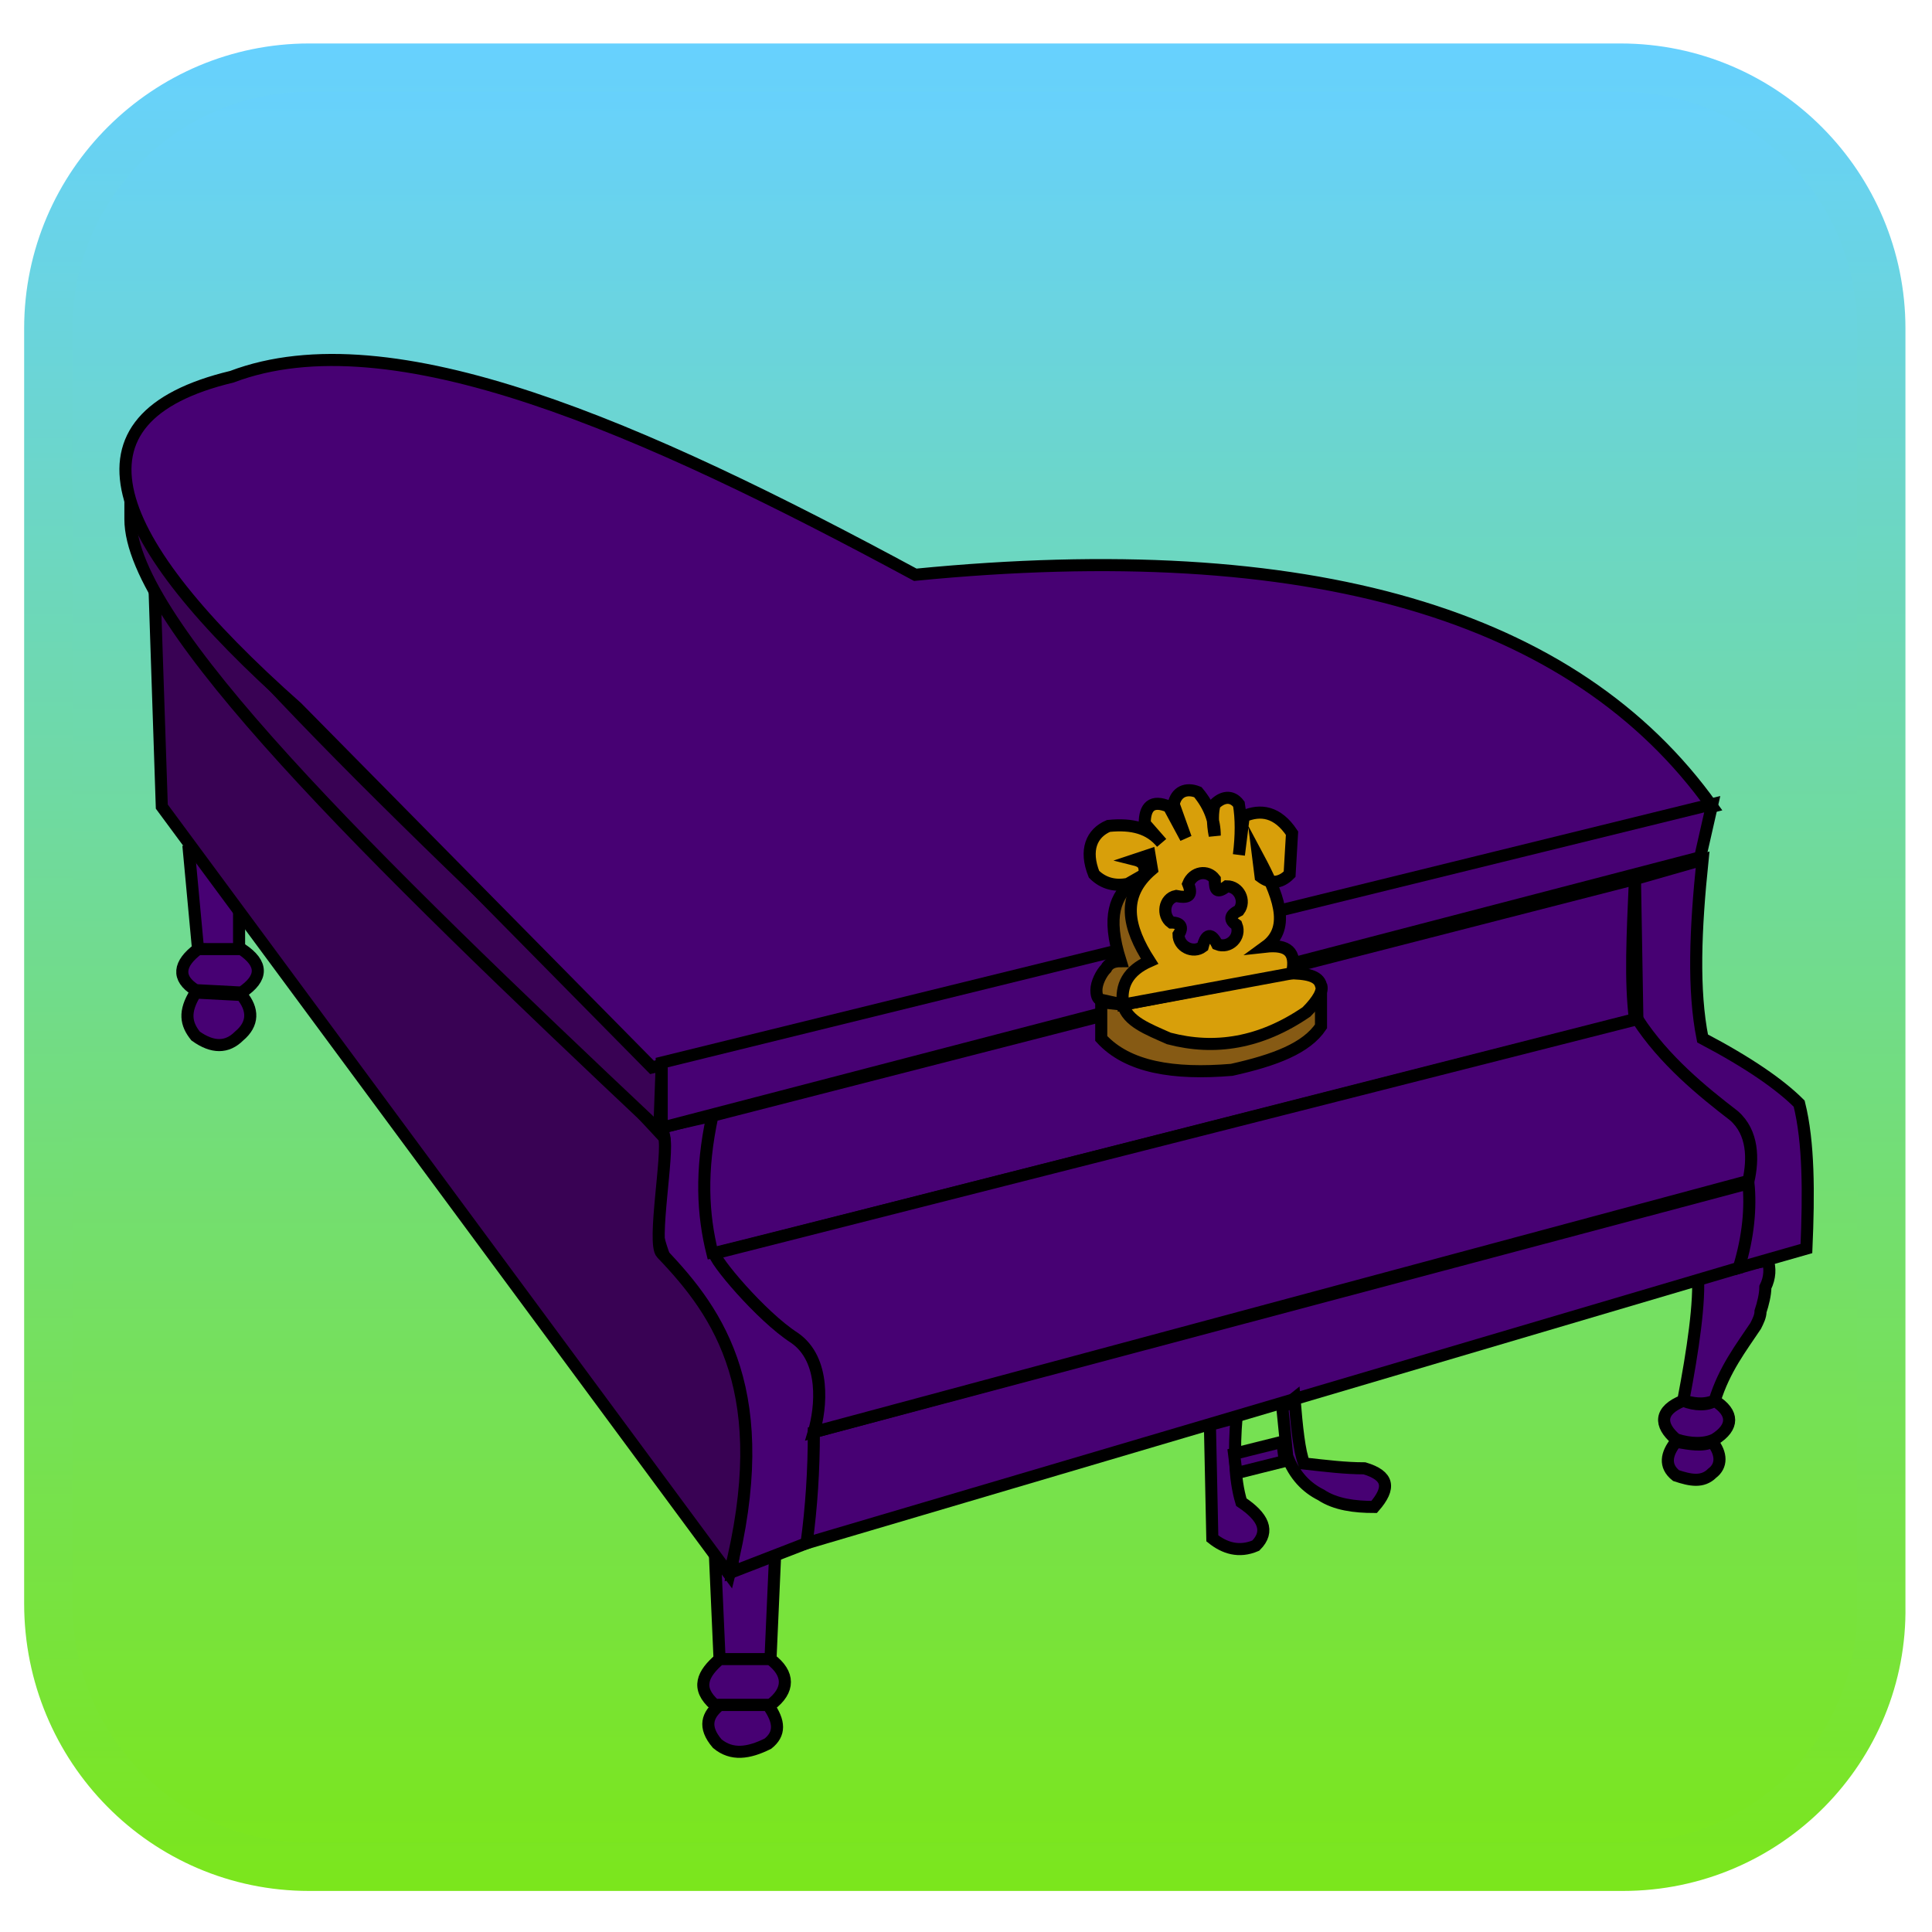 <?xml version="1.0" encoding="utf-8"?>
<!-- Generator: Adobe Illustrator 25.4.1, SVG Export Plug-In . SVG Version: 6.00 Build 0)  -->
<svg version="1.1" xmlns="http://www.w3.org/2000/svg" xmlns:xlink="http://www.w3.org/1999/xlink" x="0px" y="0px"
	 viewBox="0 0 80 80" enable-background="new 0 0 80 80" xml:space="preserve">
<g id="Сло_2">
</g>
<g id="Слой_1">
	<linearGradient id="SVGID_1_" gradientUnits="userSpaceOnUse" x1="40" y1="77.261" x2="40" y2="2.739">
		<stop  offset="2.770450e-07" style="stop-color:#7BE61C"/>
		<stop  offset="1" style="stop-color:#67D1FF"/>
	</linearGradient>
	
		<linearGradient id="SVGID_00000129164988570205494110000003767041299249873050_" gradientUnits="userSpaceOnUse" x1="40" y1="78.261" x2="40" y2="1.739">
		<stop  offset="2.770450e-07" style="stop-color:#7BE61C"/>
		<stop  offset="1" style="stop-color:#67D1FF"/>
	</linearGradient>
	
		<path fill="url(#SVGID_1_)" stroke="url(#SVGID_00000129164988570205494110000003767041299249873050_)" stroke-width="2" stroke-miterlimit="10" d="
		M67.2,77.3H12.8C6.8,77.3,2,72.4,2,66.4V13.6c0-6,4.9-10.8,10.8-10.8h54.3c6,0,10.8,4.9,10.8,10.8v52.9
		C78,72.4,73.2,77.3,67.2,77.3z"/>
	<g>
		<g>
			<g>
				<polyline fill="#470173" stroke="#000000" stroke-width="0.5" stroke-miterlimit="10" points="7.8,35 8.2,39.3 9.9,39.4 
					9.9,37.3 7.9,35 				"/>
				<path fill="#470173" stroke="#000000" stroke-width="0.5" stroke-miterlimit="10" d="M8.2,39.3L8.2,39.3
					c-0.8,0.6-0.9,1.2-0.1,1.7l1.9,0.1c0.9-0.6,0.9-1.2,0-1.8H8.2z"/>
				<path fill="#470173" stroke="#000000" stroke-width="0.5" stroke-miterlimit="10" d="M8.1,41.1c-0.5,0.8-0.4,1.3,0,1.8
					c0.7,0.5,1.3,0.5,1.8,0c0.6-0.5,0.6-1.1,0.1-1.7L8.1,41.1z"/>
			</g>
			<g>
				<path fill="#470173" stroke="#000000" stroke-width="0.5" stroke-miterlimit="10" d="M32.1,64.3l-0.2,4.5
					c-0.7,0.2-1.4,0.2-2.1,0l-0.2-4.5H32.1z"/>
				<path fill="#470173" stroke="#000000" stroke-width="0.5" stroke-miterlimit="10" d="M29.6,70.6c-0.8-0.7-0.5-1.3,0.2-1.9h2.1
					c0.8,0.6,0.8,1.3,0,1.9H29.6z"/>
				<path fill="#470173" stroke="#000000" stroke-width="0.5" stroke-miterlimit="10" d="M29.8,70.6c-0.5,0.4-0.7,0.9-0.1,1.6
					c0.6,0.5,1.3,0.4,2.1,0c0.5-0.4,0.5-0.9,0-1.6H29.8z"/>
			</g>
			<g>
				<path fill="#470173" stroke="#000000" stroke-width="0.5" stroke-miterlimit="10" d="M73.2,52.2l-2.9,0.5
					c0.1,1.2-0.2,3.2-0.6,5.3c0.4,0.1,0.8,0.2,1.3,0c0.4-1.3,1.1-2.2,1.7-3.1c0.1-0.2,0.2-0.4,0.2-0.6c0.1-0.3,0.2-0.7,0.2-1
					C73.3,52.9,73.3,52.5,73.2,52.2z"/>
				<path fill="#470173" stroke="#000000" stroke-width="0.5" stroke-miterlimit="10" d="M69.7,58c-1,0.4-1,1-0.3,1.6
					c0.6,0.2,1.2,0.2,1.6,0c0.8-0.5,0.8-1.1,0-1.6C70.7,58.2,70.2,58.2,69.7,58z"/>
				<path fill="#470173" stroke="#000000" stroke-width="0.5" stroke-miterlimit="10" d="M69.4,61.1c-0.5-0.4-0.4-0.9,0-1.4
					c0.6,0.1,1.1,0.2,1.5,0c0.4,0.5,0.4,1,0,1.3C70.5,61.4,70,61.3,69.4,61.1z"/>
			</g>
			<path fill="#470173" stroke="#000000" stroke-width="0.5" stroke-miterlimit="10" d="M72,52.5l2.8-0.8c0.1-2.3,0.1-4.4-0.3-6
				c-0.8-0.8-2.1-1.7-4-2.7c-0.4-2-0.3-4.5,0-7.4l-2.8,0.8l0.1,5.8L72,52.5z"/>
			<g>
				<path fill="#470173" stroke="#000000" stroke-width="0.5" stroke-miterlimit="10" d="M30.3,65.1l3.1-1.2
					c2.6-5.4,0.3-11.4-3.9-17.7l-2.2,0.5c0.7,0.4-0.5,3.1,0,4.7C27.9,53.6,31,58.7,30.3,65.1z"/>
				<path fill="#390254" stroke="#000000" stroke-width="0.5" stroke-miterlimit="10" d="M6.7,33.4l23.5,31.8
					c1.9-7.5-0.4-10.8-2.8-13.3c-0.4-0.4,0.3-4.2,0.1-4.8L6.4,24.4L6.7,33.4z"/>
			</g>
			<g>
				<path fill="#390254" stroke="#000000" stroke-width="0.5" stroke-miterlimit="10" d="M27.3,46.8l0.1-2.7
					C14.8,32.3,5.6,23.2,5.4,20.3v1.2C5.4,25.8,15.2,35.4,27.3,46.8z"/>
				<path fill="#470173" stroke="#000000" stroke-width="0.5" stroke-miterlimit="10" d="M70.9,33.4c-5.7-8-16.7-11.2-33-9.6
					c-11.3-6.1-21.7-10.7-28.3-8.2c-7.1,1.7-5.2,6.7,2.7,13.7L27,44.2L70.9,33.4z"/>
				<polygon fill="#470173" stroke="#000000" stroke-width="0.5" stroke-miterlimit="10" points="27.4,46.7 70.4,35.5 70.9,33.3 
					27.4,44 				"/>
			</g>
			<g>
				<path fill="#470173" stroke="#000000" stroke-width="0.5" stroke-miterlimit="10" d="M72.4,49L33.7,59.3c0,1.6-0.1,3.1-0.3,4.6
					L72,52.5C72.4,51.2,72.5,50,72.4,49z"/>
				<path fill="#470173" stroke="#000000" stroke-width="0.5" stroke-miterlimit="10" d="M29.5,51.9c0.2,0,38.2-9.7,38.2-9.7
					c-0.2-1.6-0.1-3.5,0-5.8l-38.2,9.8C29,48.5,29.1,50.3,29.5,51.9z"/>
				<path fill="#470173" stroke="#000000" stroke-width="0.5" stroke-miterlimit="10" d="M33.7,59.3c0.3-1,0.5-3-0.8-3.9
					c-1.4-0.9-3.4-3.3-3.3-3.5l38.2-9.7c1.1,1.7,2.7,3,4,4c0.8,0.7,0.8,1.8,0.6,2.7L33.7,59.3z"/>
			</g>
			<g>
				<path fill="#470173" stroke="#000000" stroke-width="0.5" stroke-miterlimit="10" d="M50.1,59l0.1,4.7c0.5,0.4,1.1,0.6,1.8,0.3
					c0.6-0.6,0.3-1.2-0.6-1.8c-0.3-1-0.3-2.2-0.2-3.5L50.1,59z"/>
				<path fill="#470173" stroke="#000000" stroke-width="0.5" stroke-miterlimit="10" d="M53.6,57.9c0.1,1.2,0.2,2.2,0.4,2.7
					c0.9,0.1,1.7,0.2,2.5,0.2c1,0.3,1.1,0.8,0.4,1.6c-0.8,0-1.6-0.1-2.2-0.5c-0.6-0.3-1.1-0.8-1.4-1.6l-0.2-2L53.6,57.9z"/>
				<polygon fill="#470173" stroke="#000000" stroke-width="0.5" stroke-miterlimit="10" points="53.1,59.7 53.2,60.5 51.2,61 
					51.1,60.2 				"/>
			</g>
		</g>
		<g>
			<path fill="#865A14" stroke="#000000" stroke-width="0.5" stroke-miterlimit="10" d="M45.6,41.4l0.9,0.2l1.2-1.5l0.5-4.6h-1.6
				l0.3,1c-0.7,0.6-1.1,1.4-0.5,3.3c-0.3,0-0.5,0.1-0.6,0.3c-0.2,0.2-0.4,0.6-0.4,0.9C45.4,41.3,45.5,41.4,45.6,41.4z"/>
			<path fill="#865A14" stroke="#000000" stroke-width="0.5" stroke-miterlimit="10" d="M54.7,42.5V41l-8.2,0.6l-0.9-0.1v1.5
				c1.1,1.2,3,1.5,5.4,1.3C52.8,43.9,54.1,43.4,54.7,42.5z"/>
			<path fill="#D89F0A" stroke="#000000" stroke-width="0.5" stroke-miterlimit="10" d="M46.5,41.6l6.8-1.3c0.8,0,1.3,0.1,1.4,0.5
				c0.1,0.2-0.1,0.6-0.6,1.1c-1.9,1.3-3.8,1.6-5.7,1.1C47.5,42.6,46.7,42.3,46.5,41.6z"/>
			<path fill="#D89F0A" stroke="#000000" stroke-width="0.5" stroke-miterlimit="10" d="M46.5,41.6l7-1.3c0.2-0.9-0.2-1.2-1.1-1.1
				c1.1-0.8,0.5-2.2-0.3-3.7l0.1,0.8c0.4,0.3,0.8,0.3,1.2-0.1l0.1-1.7c-0.6-0.9-1.3-1-2-0.7l-0.2,1.6c0.1-0.8,0.1-1.5,0-2.1
				c-0.3-0.4-0.7-0.3-1,0c-0.1,0.3-0.1,0.8,0,1.3c0-0.6-0.2-1.2-0.7-1.8c-0.5-0.2-0.9,0-1,0.5l0.5,1.4l-0.7-1.3c-0.7-0.3-1,0-1,0.7
				l0.7,0.8c-0.5-0.6-1.2-0.8-2.2-0.7c-0.7,0.3-1,1-0.6,2c0.4,0.4,0.9,0.5,1.4,0.4l0.7-0.4c0-0.3,0-0.5-0.4-0.6l0.6-0.2l0.1,0.6
				c-1.3,1.1-1,2.4-0.1,3.8C46.7,40.2,46.4,40.8,46.5,41.6z"/>
			<path fill="#470173" stroke="#000000" stroke-width="0.5" stroke-miterlimit="10" d="M49.2,36.6L49.2,36.6
				c0.2-0.5,0.8-0.6,1.1-0.2l0,0c0,0.5,0.1,0.6,0.5,0.3l0,0c0.5,0,0.8,0.6,0.5,1h0c-0.4,0.2-0.4,0.4-0.1,0.6v0
				c0.2,0.5-0.3,1-0.8,0.8l0,0c-0.3-0.6-0.5-0.3-0.6,0.1l0,0c-0.4,0.3-1,0-1-0.5l0,0c0.2-0.3,0.1-0.5-0.3-0.5l0,0
				c-0.4-0.3-0.3-1,0.2-1.1v0C49.2,37.2,49.4,37.1,49.2,36.6z"/>
		</g>
	</g>
	<g>
	</g>
	<g>
	</g>
	<g>
	</g>
	<g>
	</g>
	<g>
	</g>
</g>
</svg>
